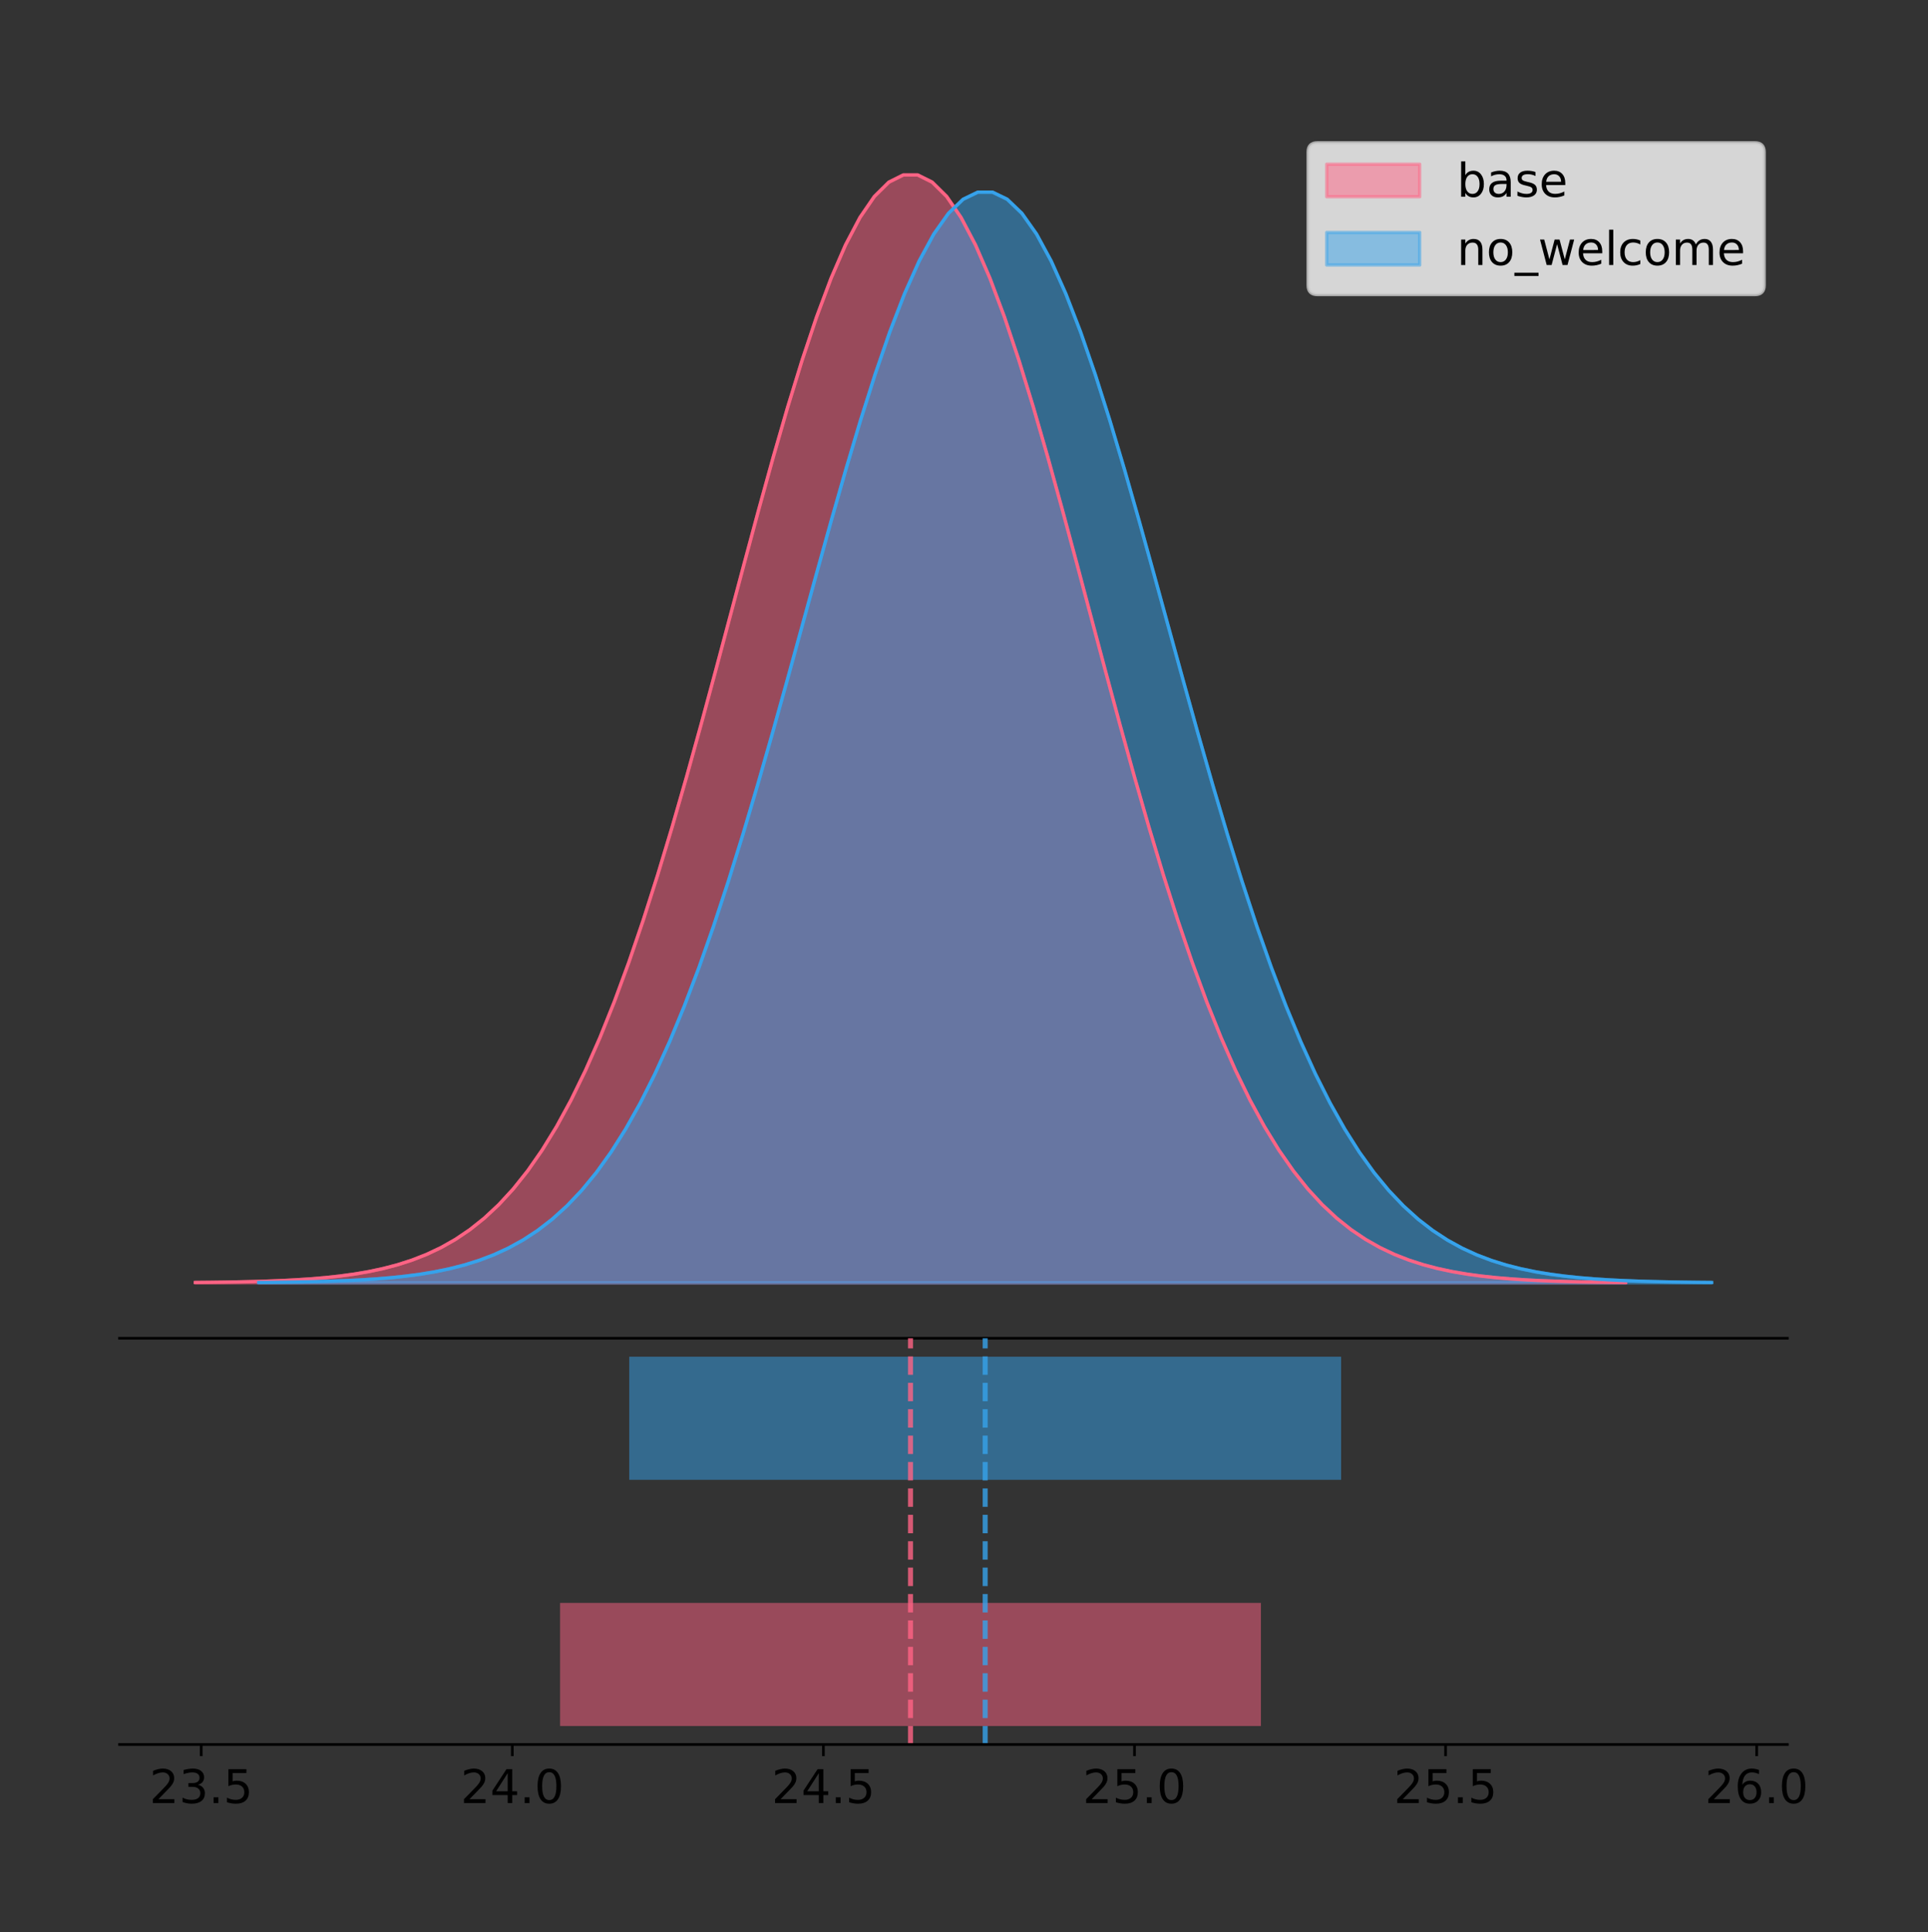 <?xml version="1.0" encoding="utf-8" standalone="no"?>
<!DOCTYPE svg PUBLIC "-//W3C//DTD SVG 1.1//EN"
  "http://www.w3.org/Graphics/SVG/1.1/DTD/svg11.dtd">
<!-- Created with matplotlib (https://matplotlib.org/) -->
<svg height="581.789pt" version="1.1" viewBox="0 0 580.539 581.789" width="580.539pt" xmlns="http://www.w3.org/2000/svg" xmlns:xlink="http://www.w3.org/1999/xlink">
 <rect x="0" y="0" width="580.539" height="581.789" fill="#333333" stroke="none"/>
 <defs>
  <style type="text/css">
*{stroke-linecap:butt;stroke-linejoin:round;}
  </style>
 </defs>
 <g id="figure_1">
  <g id="patch_1">
   <path d="M 0 581.789 
L 580.539 581.789 
L 580.539 0 
L 0 0 
z
" style="fill:none;"/>
  </g>
  <g id="axes_1">
   <g id="patch_2">
    <path d="M 36 402.93 
L 538.2 402.93 
L 538.2 36 
L 36 36 
z
" style="fill:none;"/>
   </g>
   <g id="PolyCollection_1">
    <defs>
     <path d="M 58.827 -195.538 
L 58.827 -195.65 
L 63.177 -195.692 
L 67.528 -195.749 
L 71.878 -195.825 
L 76.228 -195.925 
L 80.578 -196.058 
L 84.929 -196.23 
L 89.279 -196.455 
L 93.629 -196.744 
L 97.979 -197.115 
L 102.329 -197.585 
L 106.68 -198.179 
L 111.03 -198.923 
L 115.38 -199.848 
L 119.73 -200.99 
L 124.08 -202.39 
L 128.431 -204.093 
L 132.781 -206.151 
L 137.131 -208.617 
L 141.481 -211.552 
L 145.831 -215.017 
L 150.182 -219.078 
L 154.532 -223.801 
L 158.882 -229.25 
L 163.232 -235.488 
L 167.582 -242.572 
L 171.933 -250.552 
L 176.283 -259.468 
L 180.633 -269.344 
L 184.983 -280.192 
L 189.333 -292.002 
L 193.684 -304.744 
L 198.034 -318.365 
L 202.384 -332.786 
L 206.734 -347.901 
L 211.084 -363.58 
L 215.435 -379.667 
L 219.785 -395.98 
L 224.135 -412.318 
L 228.485 -428.462 
L 232.835 -444.18 
L 237.186 -459.23 
L 241.536 -473.372 
L 245.886 -486.366 
L 250.236 -497.987 
L 254.586 -508.025 
L 258.937 -516.294 
L 263.287 -522.64 
L 267.637 -526.94 
L 271.987 -529.111 
L 276.338 -529.111 
L 280.688 -526.94 
L 285.038 -522.64 
L 289.388 -516.294 
L 293.738 -508.025 
L 298.089 -497.987 
L 302.439 -486.366 
L 306.789 -473.372 
L 311.139 -459.23 
L 315.489 -444.18 
L 319.84 -428.462 
L 324.19 -412.318 
L 328.54 -395.98 
L 332.89 -379.667 
L 337.24 -363.58 
L 341.591 -347.901 
L 345.941 -332.786 
L 350.291 -318.365 
L 354.641 -304.744 
L 358.991 -292.002 
L 363.342 -280.192 
L 367.692 -269.344 
L 372.042 -259.468 
L 376.392 -250.552 
L 380.742 -242.572 
L 385.093 -235.488 
L 389.443 -229.25 
L 393.793 -223.801 
L 398.143 -219.078 
L 402.493 -215.017 
L 406.844 -211.552 
L 411.194 -208.617 
L 415.544 -206.151 
L 419.894 -204.093 
L 424.244 -202.39 
L 428.595 -200.99 
L 432.945 -199.848 
L 437.295 -198.923 
L 441.645 -198.179 
L 445.995 -197.585 
L 450.346 -197.115 
L 454.696 -196.744 
L 459.046 -196.455 
L 463.396 -196.23 
L 467.747 -196.058 
L 472.097 -195.925 
L 476.447 -195.825 
L 480.797 -195.749 
L 485.147 -195.692 
L 489.498 -195.65 
L 489.498 -195.538 
L 489.498 -195.538 
L 485.147 -195.538 
L 480.797 -195.538 
L 476.447 -195.538 
L 472.097 -195.538 
L 467.747 -195.538 
L 463.396 -195.538 
L 459.046 -195.538 
L 454.696 -195.538 
L 450.346 -195.538 
L 445.995 -195.538 
L 441.645 -195.538 
L 437.295 -195.538 
L 432.945 -195.538 
L 428.595 -195.538 
L 424.244 -195.538 
L 419.894 -195.538 
L 415.544 -195.538 
L 411.194 -195.538 
L 406.844 -195.538 
L 402.493 -195.538 
L 398.143 -195.538 
L 393.793 -195.538 
L 389.443 -195.538 
L 385.093 -195.538 
L 380.742 -195.538 
L 376.392 -195.538 
L 372.042 -195.538 
L 367.692 -195.538 
L 363.342 -195.538 
L 358.991 -195.538 
L 354.641 -195.538 
L 350.291 -195.538 
L 345.941 -195.538 
L 341.591 -195.538 
L 337.24 -195.538 
L 332.89 -195.538 
L 328.54 -195.538 
L 324.19 -195.538 
L 319.84 -195.538 
L 315.489 -195.538 
L 311.139 -195.538 
L 306.789 -195.538 
L 302.439 -195.538 
L 298.089 -195.538 
L 293.738 -195.538 
L 289.388 -195.538 
L 285.038 -195.538 
L 280.688 -195.538 
L 276.338 -195.538 
L 271.987 -195.538 
L 267.637 -195.538 
L 263.287 -195.538 
L 258.937 -195.538 
L 254.586 -195.538 
L 250.236 -195.538 
L 245.886 -195.538 
L 241.536 -195.538 
L 237.186 -195.538 
L 232.835 -195.538 
L 228.485 -195.538 
L 224.135 -195.538 
L 219.785 -195.538 
L 215.435 -195.538 
L 211.084 -195.538 
L 206.734 -195.538 
L 202.384 -195.538 
L 198.034 -195.538 
L 193.684 -195.538 
L 189.333 -195.538 
L 184.983 -195.538 
L 180.633 -195.538 
L 176.283 -195.538 
L 171.933 -195.538 
L 167.582 -195.538 
L 163.232 -195.538 
L 158.882 -195.538 
L 154.532 -195.538 
L 150.182 -195.538 
L 145.831 -195.538 
L 141.481 -195.538 
L 137.131 -195.538 
L 132.781 -195.538 
L 128.431 -195.538 
L 124.08 -195.538 
L 119.73 -195.538 
L 115.38 -195.538 
L 111.03 -195.538 
L 106.68 -195.538 
L 102.329 -195.538 
L 97.979 -195.538 
L 93.629 -195.538 
L 89.279 -195.538 
L 84.929 -195.538 
L 80.578 -195.538 
L 76.228 -195.538 
L 71.878 -195.538 
L 67.528 -195.538 
L 63.177 -195.538 
L 58.827 -195.538 
z
" id="me1620420b9" style="stroke:#ff6384;stroke-opacity:0.5;"/>
    </defs>
    <g clip-path="url(#pa074e70d94)">
     <use style="fill:#ff6384;fill-opacity:0.5;stroke:#ff6384;stroke-opacity:0.5;" x="0" xlink:href="#me1620420b9" y="581.789"/>
    </g>
   </g>
   <g id="PolyCollection_2">
    <defs>
     <path d="M 77.915 -195.538 
L 77.915 -195.648 
L 82.334 -195.69 
L 86.753 -195.746 
L 91.171 -195.82 
L 95.59 -195.919 
L 100.009 -196.05 
L 104.428 -196.22 
L 108.847 -196.441 
L 113.265 -196.726 
L 117.684 -197.09 
L 122.103 -197.554 
L 126.522 -198.138 
L 130.94 -198.87 
L 135.359 -199.781 
L 139.778 -200.905 
L 144.197 -202.284 
L 148.615 -203.961 
L 153.034 -205.986 
L 157.453 -208.414 
L 161.872 -211.303 
L 166.29 -214.715 
L 170.709 -218.713 
L 175.128 -223.362 
L 179.547 -228.727 
L 183.965 -234.868 
L 188.384 -241.843 
L 192.803 -249.699 
L 197.222 -258.476 
L 201.641 -268.199 
L 206.059 -278.879 
L 210.478 -290.505 
L 214.897 -303.05 
L 219.316 -316.46 
L 223.734 -330.656 
L 228.153 -345.537 
L 232.572 -360.973 
L 236.991 -376.81 
L 241.409 -392.87 
L 245.828 -408.955 
L 250.247 -424.849 
L 254.666 -440.322 
L 259.084 -455.139 
L 263.503 -469.061 
L 267.922 -481.854 
L 272.341 -493.294 
L 276.76 -503.176 
L 281.178 -511.318 
L 285.597 -517.565 
L 290.016 -521.798 
L 294.435 -523.935 
L 298.853 -523.935 
L 303.272 -521.798 
L 307.691 -517.565 
L 312.11 -511.318 
L 316.528 -503.176 
L 320.947 -493.294 
L 325.366 -481.854 
L 329.785 -469.061 
L 334.203 -455.139 
L 338.622 -440.322 
L 343.041 -424.849 
L 347.46 -408.955 
L 351.878 -392.87 
L 356.297 -376.81 
L 360.716 -360.973 
L 365.135 -345.537 
L 369.554 -330.656 
L 373.972 -316.46 
L 378.391 -303.05 
L 382.81 -290.505 
L 387.229 -278.879 
L 391.647 -268.199 
L 396.066 -258.476 
L 400.485 -249.699 
L 404.904 -241.843 
L 409.322 -234.868 
L 413.741 -228.727 
L 418.16 -223.362 
L 422.579 -218.713 
L 426.997 -214.715 
L 431.416 -211.303 
L 435.835 -208.414 
L 440.254 -205.986 
L 444.673 -203.961 
L 449.091 -202.284 
L 453.51 -200.905 
L 457.929 -199.781 
L 462.348 -198.87 
L 466.766 -198.138 
L 471.185 -197.554 
L 475.604 -197.09 
L 480.023 -196.726 
L 484.441 -196.441 
L 488.86 -196.22 
L 493.279 -196.05 
L 497.698 -195.919 
L 502.116 -195.82 
L 506.535 -195.746 
L 510.954 -195.69 
L 515.373 -195.648 
L 515.373 -195.538 
L 515.373 -195.538 
L 510.954 -195.538 
L 506.535 -195.538 
L 502.116 -195.538 
L 497.698 -195.538 
L 493.279 -195.538 
L 488.86 -195.538 
L 484.441 -195.538 
L 480.023 -195.538 
L 475.604 -195.538 
L 471.185 -195.538 
L 466.766 -195.538 
L 462.348 -195.538 
L 457.929 -195.538 
L 453.51 -195.538 
L 449.091 -195.538 
L 444.673 -195.538 
L 440.254 -195.538 
L 435.835 -195.538 
L 431.416 -195.538 
L 426.997 -195.538 
L 422.579 -195.538 
L 418.16 -195.538 
L 413.741 -195.538 
L 409.322 -195.538 
L 404.904 -195.538 
L 400.485 -195.538 
L 396.066 -195.538 
L 391.647 -195.538 
L 387.229 -195.538 
L 382.81 -195.538 
L 378.391 -195.538 
L 373.972 -195.538 
L 369.554 -195.538 
L 365.135 -195.538 
L 360.716 -195.538 
L 356.297 -195.538 
L 351.878 -195.538 
L 347.46 -195.538 
L 343.041 -195.538 
L 338.622 -195.538 
L 334.203 -195.538 
L 329.785 -195.538 
L 325.366 -195.538 
L 320.947 -195.538 
L 316.528 -195.538 
L 312.11 -195.538 
L 307.691 -195.538 
L 303.272 -195.538 
L 298.853 -195.538 
L 294.435 -195.538 
L 290.016 -195.538 
L 285.597 -195.538 
L 281.178 -195.538 
L 276.76 -195.538 
L 272.341 -195.538 
L 267.922 -195.538 
L 263.503 -195.538 
L 259.084 -195.538 
L 254.666 -195.538 
L 250.247 -195.538 
L 245.828 -195.538 
L 241.409 -195.538 
L 236.991 -195.538 
L 232.572 -195.538 
L 228.153 -195.538 
L 223.734 -195.538 
L 219.316 -195.538 
L 214.897 -195.538 
L 210.478 -195.538 
L 206.059 -195.538 
L 201.641 -195.538 
L 197.222 -195.538 
L 192.803 -195.538 
L 188.384 -195.538 
L 183.965 -195.538 
L 179.547 -195.538 
L 175.128 -195.538 
L 170.709 -195.538 
L 166.29 -195.538 
L 161.872 -195.538 
L 157.453 -195.538 
L 153.034 -195.538 
L 148.615 -195.538 
L 144.197 -195.538 
L 139.778 -195.538 
L 135.359 -195.538 
L 130.94 -195.538 
L 126.522 -195.538 
L 122.103 -195.538 
L 117.684 -195.538 
L 113.265 -195.538 
L 108.847 -195.538 
L 104.428 -195.538 
L 100.009 -195.538 
L 95.59 -195.538 
L 91.171 -195.538 
L 86.753 -195.538 
L 82.334 -195.538 
L 77.915 -195.538 
z
" id="m78d80f64ea" style="stroke:#36a2eb;stroke-opacity:0.5;"/>
    </defs>
    <g clip-path="url(#pa074e70d94)">
     <use style="fill:#36a2eb;fill-opacity:0.5;stroke:#36a2eb;stroke-opacity:0.5;" x="0" xlink:href="#m78d80f64ea" y="581.789"/>
    </g>
   </g>
   <g id="line2d_1">
    <path clip-path="url(#pa074e70d94)" d="M 58.827 386.139 
L 63.177 386.097 
L 67.528 386.04 
L 71.878 385.965 
L 76.228 385.864 
L 80.578 385.732 
L 84.929 385.559 
L 89.279 385.334 
L 93.629 385.045 
L 97.979 384.675 
L 102.329 384.204 
L 106.68 383.61 
L 111.03 382.867 
L 115.38 381.941 
L 119.73 380.799 
L 124.08 379.399 
L 128.431 377.696 
L 132.781 375.639 
L 137.131 373.172 
L 141.481 370.238 
L 145.831 366.772 
L 150.182 362.711 
L 154.532 357.989 
L 158.882 352.539 
L 163.232 346.301 
L 167.582 339.217 
L 171.933 331.237 
L 176.283 322.322 
L 180.633 312.445 
L 184.983 301.597 
L 189.333 289.787 
L 193.684 277.045 
L 198.034 263.424 
L 202.384 249.004 
L 206.734 233.888 
L 211.084 218.209 
L 215.435 202.123 
L 219.785 185.809 
L 224.135 169.471 
L 228.485 153.327 
L 232.835 137.61 
L 237.186 122.559 
L 241.536 108.418 
L 245.886 95.423 
L 250.236 83.803 
L 254.586 73.765 
L 258.937 65.495 
L 263.287 59.15 
L 267.637 54.85 
L 271.987 52.679 
L 276.338 52.679 
L 280.688 54.85 
L 285.038 59.15 
L 289.388 65.495 
L 293.738 73.765 
L 298.089 83.803 
L 302.439 95.423 
L 306.789 108.418 
L 311.139 122.559 
L 315.489 137.61 
L 319.84 153.327 
L 324.19 169.471 
L 328.54 185.809 
L 332.89 202.123 
L 337.24 218.209 
L 341.591 233.888 
L 345.941 249.004 
L 350.291 263.424 
L 354.641 277.045 
L 358.991 289.787 
L 363.342 301.597 
L 367.692 312.445 
L 372.042 322.322 
L 376.392 331.237 
L 380.742 339.217 
L 385.093 346.301 
L 389.443 352.539 
L 393.793 357.989 
L 398.143 362.711 
L 402.493 366.772 
L 406.844 370.238 
L 411.194 373.172 
L 415.544 375.639 
L 419.894 377.696 
L 424.244 379.399 
L 428.595 380.799 
L 432.945 381.941 
L 437.295 382.867 
L 441.645 383.61 
L 445.995 384.204 
L 450.346 384.675 
L 454.696 385.045 
L 459.046 385.334 
L 463.396 385.559 
L 467.747 385.732 
L 472.097 385.864 
L 476.447 385.965 
L 480.797 386.04 
L 485.147 386.097 
L 489.498 386.139 
" style="fill:none;stroke:#ff6384;stroke-linecap:square;"/>
   </g>
   <g id="line2d_2">
    <path clip-path="url(#pa074e70d94)" d="M 77.915 386.141 
L 82.334 386.1 
L 86.753 386.044 
L 91.171 385.969 
L 95.59 385.87 
L 100.009 385.74 
L 104.428 385.57 
L 108.847 385.349 
L 113.265 385.064 
L 117.684 384.699 
L 122.103 384.236 
L 126.522 383.651 
L 130.94 382.919 
L 135.359 382.008 
L 139.778 380.884 
L 144.197 379.506 
L 148.615 377.829 
L 153.034 375.803 
L 157.453 373.375 
L 161.872 370.486 
L 166.29 367.075 
L 170.709 363.077 
L 175.128 358.427 
L 179.547 353.063 
L 183.965 346.921 
L 188.384 339.947 
L 192.803 332.09 
L 197.222 323.314 
L 201.641 313.59 
L 206.059 302.911 
L 210.478 291.284 
L 214.897 278.739 
L 219.316 265.33 
L 223.734 251.133 
L 228.153 236.252 
L 232.572 220.816 
L 236.991 204.979 
L 241.409 188.919 
L 245.828 172.834 
L 250.247 156.941 
L 254.666 141.467 
L 259.084 126.65 
L 263.503 112.728 
L 267.922 99.936 
L 272.341 88.495 
L 276.76 78.613 
L 281.178 70.472 
L 285.597 64.225 
L 290.016 59.992 
L 294.435 57.854 
L 298.853 57.854 
L 303.272 59.992 
L 307.691 64.225 
L 312.11 70.472 
L 316.528 78.613 
L 320.947 88.495 
L 325.366 99.936 
L 329.785 112.728 
L 334.203 126.65 
L 338.622 141.467 
L 343.041 156.941 
L 347.46 172.834 
L 351.878 188.919 
L 356.297 204.979 
L 360.716 220.816 
L 365.135 236.252 
L 369.554 251.133 
L 373.972 265.33 
L 378.391 278.739 
L 382.81 291.284 
L 387.229 302.911 
L 391.647 313.59 
L 396.066 323.314 
L 400.485 332.09 
L 404.904 339.947 
L 409.322 346.921 
L 413.741 353.063 
L 418.16 358.427 
L 422.579 363.077 
L 426.997 367.075 
L 431.416 370.486 
L 435.835 373.375 
L 440.254 375.803 
L 444.673 377.829 
L 449.091 379.506 
L 453.51 380.884 
L 457.929 382.008 
L 462.348 382.919 
L 466.766 383.651 
L 471.185 384.236 
L 475.604 384.699 
L 480.023 385.064 
L 484.441 385.349 
L 488.86 385.57 
L 493.279 385.74 
L 497.698 385.87 
L 502.116 385.969 
L 506.535 386.044 
L 510.954 386.1 
L 515.373 386.141 
" style="fill:none;stroke:#36a2eb;stroke-linecap:square;"/>
   </g>
   <g id="patch_3">
    <path d="M 36 402.93 
L 538.2 402.93 
" style="fill:none;stroke:#000000;stroke-linecap:square;stroke-linejoin:miter;stroke-width:0.8;"/>
   </g>
   <g id="legend_1">
    <g id="patch_4">
     <path d="M 396.693 88.688 
L 528.4 88.688 
Q 531.2 88.688 531.2 85.888 
L 531.2 45.8 
Q 531.2 43 528.4 43 
L 396.693 43 
Q 393.893 43 393.893 45.8 
L 393.893 85.888 
Q 393.893 88.688 396.693 88.688 
z
" style="fill:#ffffff;opacity:0.8;stroke:#cccccc;stroke-linejoin:miter;"/>
    </g>
    <g id="patch_5">
     <path d="M 399.493 59.238 
L 427.493 59.238 
L 427.493 49.438 
L 399.493 49.438 
z
" style="fill:#ff6384;opacity:0.5;stroke:#ff6384;stroke-linejoin:miter;"/>
    </g>
    <g id="text_1">
     <!-- base -->
     <defs>
      <path d="M 48.688 27.297 
Q 48.688 37.203 44.609 42.844 
Q 40.531 48.484 33.406 48.484 
Q 26.266 48.484 22.188 42.844 
Q 18.109 37.203 18.109 27.297 
Q 18.109 17.391 22.188 11.75 
Q 26.266 6.109 33.406 6.109 
Q 40.531 6.109 44.609 11.75 
Q 48.688 17.391 48.688 27.297 
z
M 18.109 46.391 
Q 20.953 51.266 25.266 53.625 
Q 29.594 56 35.594 56 
Q 45.562 56 51.781 48.094 
Q 58.016 40.188 58.016 27.297 
Q 58.016 14.406 51.781 6.484 
Q 45.562 -1.422 35.594 -1.422 
Q 29.594 -1.422 25.266 0.953 
Q 20.953 3.328 18.109 8.203 
L 18.109 0 
L 9.078 0 
L 9.078 75.984 
L 18.109 75.984 
z
" id="DejaVuSans-98"/>
      <path d="M 34.281 27.484 
Q 23.391 27.484 19.188 25 
Q 14.984 22.516 14.984 16.5 
Q 14.984 11.719 18.141 8.906 
Q 21.297 6.109 26.703 6.109 
Q 34.188 6.109 38.703 11.406 
Q 43.219 16.703 43.219 25.484 
L 43.219 27.484 
z
M 52.203 31.203 
L 52.203 0 
L 43.219 0 
L 43.219 8.297 
Q 40.141 3.328 35.547 0.953 
Q 30.953 -1.422 24.312 -1.422 
Q 15.922 -1.422 10.953 3.297 
Q 6 8.016 6 15.922 
Q 6 25.141 12.172 29.828 
Q 18.359 34.516 30.609 34.516 
L 43.219 34.516 
L 43.219 35.406 
Q 43.219 41.609 39.141 45 
Q 35.062 48.391 27.688 48.391 
Q 23 48.391 18.547 47.266 
Q 14.109 46.141 10.016 43.891 
L 10.016 52.203 
Q 14.938 54.109 19.578 55.047 
Q 24.219 56 28.609 56 
Q 40.484 56 46.344 49.844 
Q 52.203 43.703 52.203 31.203 
z
" id="DejaVuSans-97"/>
      <path d="M 44.281 53.078 
L 44.281 44.578 
Q 40.484 46.531 36.375 47.5 
Q 32.281 48.484 27.875 48.484 
Q 21.188 48.484 17.844 46.438 
Q 14.5 44.391 14.5 40.281 
Q 14.5 37.156 16.891 35.375 
Q 19.281 33.594 26.516 31.984 
L 29.594 31.297 
Q 39.156 29.25 43.188 25.516 
Q 47.219 21.781 47.219 15.094 
Q 47.219 7.469 41.188 3.016 
Q 35.156 -1.422 24.609 -1.422 
Q 20.219 -1.422 15.453 -0.562 
Q 10.688 0.297 5.422 2 
L 5.422 11.281 
Q 10.406 8.688 15.234 7.391 
Q 20.062 6.109 24.812 6.109 
Q 31.156 6.109 34.562 8.281 
Q 37.984 10.453 37.984 14.406 
Q 37.984 18.062 35.516 20.016 
Q 33.062 21.969 24.703 23.781 
L 21.578 24.516 
Q 13.234 26.266 9.516 29.906 
Q 5.812 33.547 5.812 39.891 
Q 5.812 47.609 11.281 51.797 
Q 16.75 56 26.812 56 
Q 31.781 56 36.172 55.266 
Q 40.578 54.547 44.281 53.078 
z
" id="DejaVuSans-115"/>
      <path d="M 56.203 29.594 
L 56.203 25.203 
L 14.891 25.203 
Q 15.484 15.922 20.484 11.062 
Q 25.484 6.203 34.422 6.203 
Q 39.594 6.203 44.453 7.469 
Q 49.312 8.734 54.109 11.281 
L 54.109 2.781 
Q 49.266 0.734 44.188 -0.344 
Q 39.109 -1.422 33.891 -1.422 
Q 20.797 -1.422 13.156 6.188 
Q 5.516 13.812 5.516 26.812 
Q 5.516 40.234 12.766 48.109 
Q 20.016 56 32.328 56 
Q 43.359 56 49.781 48.891 
Q 56.203 41.797 56.203 29.594 
z
M 47.219 32.234 
Q 47.125 39.594 43.094 43.984 
Q 39.062 48.391 32.422 48.391 
Q 24.906 48.391 20.391 44.141 
Q 15.875 39.891 15.188 32.172 
z
" id="DejaVuSans-101"/>
     </defs>
     <g transform="translate(438.693 59.238)scale(0.14 -0.14)">
      <use xlink:href="#DejaVuSans-98"/>
      <use x="63.477" xlink:href="#DejaVuSans-97"/>
      <use x="124.756" xlink:href="#DejaVuSans-115"/>
      <use x="176.855" xlink:href="#DejaVuSans-101"/>
     </g>
    </g>
    <g id="patch_6">
     <path d="M 399.493 79.787 
L 427.493 79.787 
L 427.493 69.987 
L 399.493 69.987 
z
" style="fill:#36a2eb;opacity:0.5;stroke:#36a2eb;stroke-linejoin:miter;"/>
    </g>
    <g id="text_2">
     <!-- no_welcome -->
     <defs>
      <path d="M 54.891 33.016 
L 54.891 0 
L 45.906 0 
L 45.906 32.719 
Q 45.906 40.484 42.875 44.328 
Q 39.844 48.188 33.797 48.188 
Q 26.516 48.188 22.312 43.547 
Q 18.109 38.922 18.109 30.906 
L 18.109 0 
L 9.078 0 
L 9.078 54.688 
L 18.109 54.688 
L 18.109 46.188 
Q 21.344 51.125 25.703 53.562 
Q 30.078 56 35.797 56 
Q 45.219 56 50.047 50.172 
Q 54.891 44.344 54.891 33.016 
z
" id="DejaVuSans-110"/>
      <path d="M 30.609 48.391 
Q 23.391 48.391 19.188 42.75 
Q 14.984 37.109 14.984 27.297 
Q 14.984 17.484 19.156 11.844 
Q 23.344 6.203 30.609 6.203 
Q 37.797 6.203 41.984 11.859 
Q 46.188 17.531 46.188 27.297 
Q 46.188 37.016 41.984 42.703 
Q 37.797 48.391 30.609 48.391 
z
M 30.609 56 
Q 42.328 56 49.016 48.375 
Q 55.719 40.766 55.719 27.297 
Q 55.719 13.875 49.016 6.219 
Q 42.328 -1.422 30.609 -1.422 
Q 18.844 -1.422 12.172 6.219 
Q 5.516 13.875 5.516 27.297 
Q 5.516 40.766 12.172 48.375 
Q 18.844 56 30.609 56 
z
" id="DejaVuSans-111"/>
      <path d="M 50.984 -16.609 
L 50.984 -23.578 
L -0.984 -23.578 
L -0.984 -16.609 
z
" id="DejaVuSans-95"/>
      <path d="M 4.203 54.688 
L 13.188 54.688 
L 24.422 12.016 
L 35.594 54.688 
L 46.188 54.688 
L 57.422 12.016 
L 68.609 54.688 
L 77.594 54.688 
L 63.281 0 
L 52.688 0 
L 40.922 44.828 
L 29.109 0 
L 18.5 0 
z
" id="DejaVuSans-119"/>
      <path d="M 9.422 75.984 
L 18.406 75.984 
L 18.406 0 
L 9.422 0 
z
" id="DejaVuSans-108"/>
      <path d="M 48.781 52.594 
L 48.781 44.188 
Q 44.969 46.297 41.141 47.344 
Q 37.312 48.391 33.406 48.391 
Q 24.656 48.391 19.812 42.844 
Q 14.984 37.312 14.984 27.297 
Q 14.984 17.281 19.812 11.734 
Q 24.656 6.203 33.406 6.203 
Q 37.312 6.203 41.141 7.25 
Q 44.969 8.297 48.781 10.406 
L 48.781 2.094 
Q 45.016 0.344 40.984 -0.531 
Q 36.969 -1.422 32.422 -1.422 
Q 20.062 -1.422 12.781 6.344 
Q 5.516 14.109 5.516 27.297 
Q 5.516 40.672 12.859 48.328 
Q 20.219 56 33.016 56 
Q 37.156 56 41.109 55.141 
Q 45.062 54.297 48.781 52.594 
z
" id="DejaVuSans-99"/>
      <path d="M 52 44.188 
Q 55.375 50.25 60.062 53.125 
Q 64.75 56 71.094 56 
Q 79.641 56 84.281 50.016 
Q 88.922 44.047 88.922 33.016 
L 88.922 0 
L 79.891 0 
L 79.891 32.719 
Q 79.891 40.578 77.094 44.375 
Q 74.312 48.188 68.609 48.188 
Q 61.625 48.188 57.562 43.547 
Q 53.516 38.922 53.516 30.906 
L 53.516 0 
L 44.484 0 
L 44.484 32.719 
Q 44.484 40.625 41.703 44.406 
Q 38.922 48.188 33.109 48.188 
Q 26.219 48.188 22.156 43.531 
Q 18.109 38.875 18.109 30.906 
L 18.109 0 
L 9.078 0 
L 9.078 54.688 
L 18.109 54.688 
L 18.109 46.188 
Q 21.188 51.219 25.484 53.609 
Q 29.781 56 35.688 56 
Q 41.656 56 45.828 52.969 
Q 50 49.953 52 44.188 
z
" id="DejaVuSans-109"/>
     </defs>
     <g transform="translate(438.693 79.787)scale(0.14 -0.14)">
      <use xlink:href="#DejaVuSans-110"/>
      <use x="63.379" xlink:href="#DejaVuSans-111"/>
      <use x="124.561" xlink:href="#DejaVuSans-95"/>
      <use x="174.561" xlink:href="#DejaVuSans-119"/>
      <use x="256.348" xlink:href="#DejaVuSans-101"/>
      <use x="317.871" xlink:href="#DejaVuSans-108"/>
      <use x="345.654" xlink:href="#DejaVuSans-99"/>
      <use x="400.635" xlink:href="#DejaVuSans-111"/>
      <use x="461.816" xlink:href="#DejaVuSans-109"/>
      <use x="559.229" xlink:href="#DejaVuSans-101"/>
     </g>
    </g>
   </g>
  </g>
  <g id="axes_2">
   <g id="patch_7">
    <path d="M 36 525.24 
L 538.2 525.24 
L 538.2 402.93 
L 36 402.93 
z
" style="fill:none;"/>
   </g>
   <g id="patch_8">
    <path clip-path="url(#p4752a8f755)" d="M 168.648 519.68 
L 379.677 519.68 
L 379.677 482.617 
L 168.648 482.617 
z
" style="fill:#ff6384;opacity:0.5;"/>
   </g>
   <g id="patch_9">
    <path clip-path="url(#p4752a8f755)" d="M 189.467 445.553 
L 403.821 445.553 
L 403.821 408.49 
L 189.467 408.49 
z
" style="fill:#36a2eb;opacity:0.5;"/>
   </g>
   <g id="matplotlib.axis_1">
    <g id="xtick_1">
     <g id="line2d_3">
      <defs>
       <path d="M 0 0 
L 0 3.5 
" id="m413323c8c0" style="stroke:#000000;stroke-width:0.8;"/>
      </defs>
      <g>
       <use style="stroke:#000000;stroke-width:0.8;" x="60.588" xlink:href="#m413323c8c0" y="525.24"/>
      </g>
     </g>
     <g id="text_3">
      <!-- 23.5 -->
      <defs>
       <path d="M 19.188 8.297 
L 53.609 8.297 
L 53.609 0 
L 7.328 0 
L 7.328 8.297 
Q 12.938 14.109 22.625 23.891 
Q 32.328 33.688 34.812 36.531 
Q 39.547 41.844 41.422 45.531 
Q 43.312 49.219 43.312 52.781 
Q 43.312 58.594 39.234 62.25 
Q 35.156 65.922 28.609 65.922 
Q 23.969 65.922 18.812 64.312 
Q 13.672 62.703 7.812 59.422 
L 7.812 69.391 
Q 13.766 71.781 18.938 73 
Q 24.125 74.219 28.422 74.219 
Q 39.75 74.219 46.484 68.547 
Q 53.219 62.891 53.219 53.422 
Q 53.219 48.922 51.531 44.891 
Q 49.859 40.875 45.406 35.406 
Q 44.188 33.984 37.641 27.219 
Q 31.109 20.453 19.188 8.297 
z
" id="DejaVuSans-50"/>
       <path d="M 40.578 39.312 
Q 47.656 37.797 51.625 33 
Q 55.609 28.219 55.609 21.188 
Q 55.609 10.406 48.188 4.484 
Q 40.766 -1.422 27.094 -1.422 
Q 22.516 -1.422 17.656 -0.516 
Q 12.797 0.391 7.625 2.203 
L 7.625 11.719 
Q 11.719 9.328 16.594 8.109 
Q 21.484 6.891 26.812 6.891 
Q 36.078 6.891 40.938 10.547 
Q 45.797 14.203 45.797 21.188 
Q 45.797 27.641 41.281 31.266 
Q 36.766 34.906 28.719 34.906 
L 20.219 34.906 
L 20.219 43.016 
L 29.109 43.016 
Q 36.375 43.016 40.234 45.922 
Q 44.094 48.828 44.094 54.297 
Q 44.094 59.906 40.109 62.906 
Q 36.141 65.922 28.719 65.922 
Q 24.656 65.922 20.016 65.031 
Q 15.375 64.156 9.812 62.312 
L 9.812 71.094 
Q 15.438 72.656 20.344 73.438 
Q 25.25 74.219 29.594 74.219 
Q 40.828 74.219 47.359 69.109 
Q 53.906 64.016 53.906 55.328 
Q 53.906 49.266 50.438 45.094 
Q 46.969 40.922 40.578 39.312 
z
" id="DejaVuSans-51"/>
       <path d="M 10.688 12.406 
L 21 12.406 
L 21 0 
L 10.688 0 
z
" id="DejaVuSans-46"/>
       <path d="M 10.797 72.906 
L 49.516 72.906 
L 49.516 64.594 
L 19.828 64.594 
L 19.828 46.734 
Q 21.969 47.469 24.109 47.828 
Q 26.266 48.188 28.422 48.188 
Q 40.625 48.188 47.75 41.5 
Q 54.891 34.812 54.891 23.391 
Q 54.891 11.625 47.562 5.094 
Q 40.234 -1.422 26.906 -1.422 
Q 22.312 -1.422 17.547 -0.641 
Q 12.797 0.141 7.719 1.703 
L 7.719 11.625 
Q 12.109 9.234 16.797 8.062 
Q 21.484 6.891 26.703 6.891 
Q 35.156 6.891 40.078 11.328 
Q 45.016 15.766 45.016 23.391 
Q 45.016 31 40.078 35.438 
Q 35.156 39.891 26.703 39.891 
Q 22.75 39.891 18.812 39.016 
Q 14.891 38.141 10.797 36.281 
z
" id="DejaVuSans-53"/>
      </defs>
      <g transform="translate(45.002 542.878)scale(0.14 -0.14)">
       <use xlink:href="#DejaVuSans-50"/>
       <use x="63.623" xlink:href="#DejaVuSans-51"/>
       <use x="127.246" xlink:href="#DejaVuSans-46"/>
       <use x="159.033" xlink:href="#DejaVuSans-53"/>
      </g>
     </g>
    </g>
    <g id="xtick_2">
     <g id="line2d_4">
      <g>
       <use style="stroke:#000000;stroke-width:0.8;" x="154.261" xlink:href="#m413323c8c0" y="525.24"/>
      </g>
     </g>
     <g id="text_4">
      <!-- 24.0 -->
      <defs>
       <path d="M 37.797 64.312 
L 12.891 25.391 
L 37.797 25.391 
z
M 35.203 72.906 
L 47.609 72.906 
L 47.609 25.391 
L 58.016 25.391 
L 58.016 17.188 
L 47.609 17.188 
L 47.609 0 
L 37.797 0 
L 37.797 17.188 
L 4.891 17.188 
L 4.891 26.703 
z
" id="DejaVuSans-52"/>
       <path d="M 31.781 66.406 
Q 24.172 66.406 20.328 58.906 
Q 16.5 51.422 16.5 36.375 
Q 16.5 21.391 20.328 13.891 
Q 24.172 6.391 31.781 6.391 
Q 39.453 6.391 43.281 13.891 
Q 47.125 21.391 47.125 36.375 
Q 47.125 51.422 43.281 58.906 
Q 39.453 66.406 31.781 66.406 
z
M 31.781 74.219 
Q 44.047 74.219 50.516 64.516 
Q 56.984 54.828 56.984 36.375 
Q 56.984 17.969 50.516 8.266 
Q 44.047 -1.422 31.781 -1.422 
Q 19.531 -1.422 13.062 8.266 
Q 6.594 17.969 6.594 36.375 
Q 6.594 54.828 13.062 64.516 
Q 19.531 74.219 31.781 74.219 
z
" id="DejaVuSans-48"/>
      </defs>
      <g transform="translate(138.675 542.878)scale(0.14 -0.14)">
       <use xlink:href="#DejaVuSans-50"/>
       <use x="63.623" xlink:href="#DejaVuSans-52"/>
       <use x="127.246" xlink:href="#DejaVuSans-46"/>
       <use x="159.033" xlink:href="#DejaVuSans-48"/>
      </g>
     </g>
    </g>
    <g id="xtick_3">
     <g id="line2d_5">
      <g>
       <use style="stroke:#000000;stroke-width:0.8;" x="247.934" xlink:href="#m413323c8c0" y="525.24"/>
      </g>
     </g>
     <g id="text_5">
      <!-- 24.5 -->
      <g transform="translate(232.348 542.878)scale(0.14 -0.14)">
       <use xlink:href="#DejaVuSans-50"/>
       <use x="63.623" xlink:href="#DejaVuSans-52"/>
       <use x="127.246" xlink:href="#DejaVuSans-46"/>
       <use x="159.033" xlink:href="#DejaVuSans-53"/>
      </g>
     </g>
    </g>
    <g id="xtick_4">
     <g id="line2d_6">
      <g>
       <use style="stroke:#000000;stroke-width:0.8;" x="341.607" xlink:href="#m413323c8c0" y="525.24"/>
      </g>
     </g>
     <g id="text_6">
      <!-- 25.0 -->
      <g transform="translate(326.021 542.878)scale(0.14 -0.14)">
       <use xlink:href="#DejaVuSans-50"/>
       <use x="63.623" xlink:href="#DejaVuSans-53"/>
       <use x="127.246" xlink:href="#DejaVuSans-46"/>
       <use x="159.033" xlink:href="#DejaVuSans-48"/>
      </g>
     </g>
    </g>
    <g id="xtick_5">
     <g id="line2d_7">
      <g>
       <use style="stroke:#000000;stroke-width:0.8;" x="435.28" xlink:href="#m413323c8c0" y="525.24"/>
      </g>
     </g>
     <g id="text_7">
      <!-- 25.5 -->
      <g transform="translate(419.694 542.878)scale(0.14 -0.14)">
       <use xlink:href="#DejaVuSans-50"/>
       <use x="63.623" xlink:href="#DejaVuSans-53"/>
       <use x="127.246" xlink:href="#DejaVuSans-46"/>
       <use x="159.033" xlink:href="#DejaVuSans-53"/>
      </g>
     </g>
    </g>
    <g id="xtick_6">
     <g id="line2d_8">
      <g>
       <use style="stroke:#000000;stroke-width:0.8;" x="528.953" xlink:href="#m413323c8c0" y="525.24"/>
      </g>
     </g>
     <g id="text_8">
      <!-- 26.0 -->
      <defs>
       <path d="M 33.016 40.375 
Q 26.375 40.375 22.484 35.828 
Q 18.609 31.297 18.609 23.391 
Q 18.609 15.531 22.484 10.953 
Q 26.375 6.391 33.016 6.391 
Q 39.656 6.391 43.531 10.953 
Q 47.406 15.531 47.406 23.391 
Q 47.406 31.297 43.531 35.828 
Q 39.656 40.375 33.016 40.375 
z
M 52.594 71.297 
L 52.594 62.312 
Q 48.875 64.062 45.094 64.984 
Q 41.312 65.922 37.594 65.922 
Q 27.828 65.922 22.672 59.328 
Q 17.531 52.734 16.797 39.406 
Q 19.672 43.656 24.016 45.922 
Q 28.375 48.188 33.594 48.188 
Q 44.578 48.188 50.953 41.516 
Q 57.328 34.859 57.328 23.391 
Q 57.328 12.156 50.688 5.359 
Q 44.047 -1.422 33.016 -1.422 
Q 20.359 -1.422 13.672 8.266 
Q 6.984 17.969 6.984 36.375 
Q 6.984 53.656 15.188 63.938 
Q 23.391 74.219 37.203 74.219 
Q 40.922 74.219 44.703 73.484 
Q 48.484 72.75 52.594 71.297 
z
" id="DejaVuSans-54"/>
      </defs>
      <g transform="translate(513.367 542.878)scale(0.14 -0.14)">
       <use xlink:href="#DejaVuSans-50"/>
       <use x="63.623" xlink:href="#DejaVuSans-54"/>
       <use x="127.246" xlink:href="#DejaVuSans-46"/>
       <use x="159.033" xlink:href="#DejaVuSans-48"/>
      </g>
     </g>
    </g>
   </g>
   <g id="line2d_9">
    <path clip-path="url(#p4752a8f755)" d="M 274.162 525.24 
L 274.162 402.93 
" style="fill:none;stroke:#ff6384;stroke-dasharray:5.55,2.4;stroke-dashoffset:0;stroke-opacity:0.8;stroke-width:1.5;"/>
   </g>
   <g id="line2d_10">
    <path clip-path="url(#p4752a8f755)" d="M 296.644 525.24 
L 296.644 402.93 
" style="fill:none;stroke:#36a2eb;stroke-dasharray:5.55,2.4;stroke-dashoffset:0;stroke-opacity:0.8;stroke-width:1.5;"/>
   </g>
   <g id="patch_10">
    <path d="M 36 525.24 
L 538.2 525.24 
" style="fill:none;stroke:#000000;stroke-linecap:square;stroke-linejoin:miter;stroke-width:0.8;"/>
   </g>
  </g>
 </g>
 <defs>
  <clipPath id="pa074e70d94">
   <rect height="366.93" width="502.2" x="36" y="36"/>
  </clipPath>
  <clipPath id="p4752a8f755">
   <rect height="122.31" width="502.2" x="36" y="402.93"/>
  </clipPath>
 </defs>
</svg>
